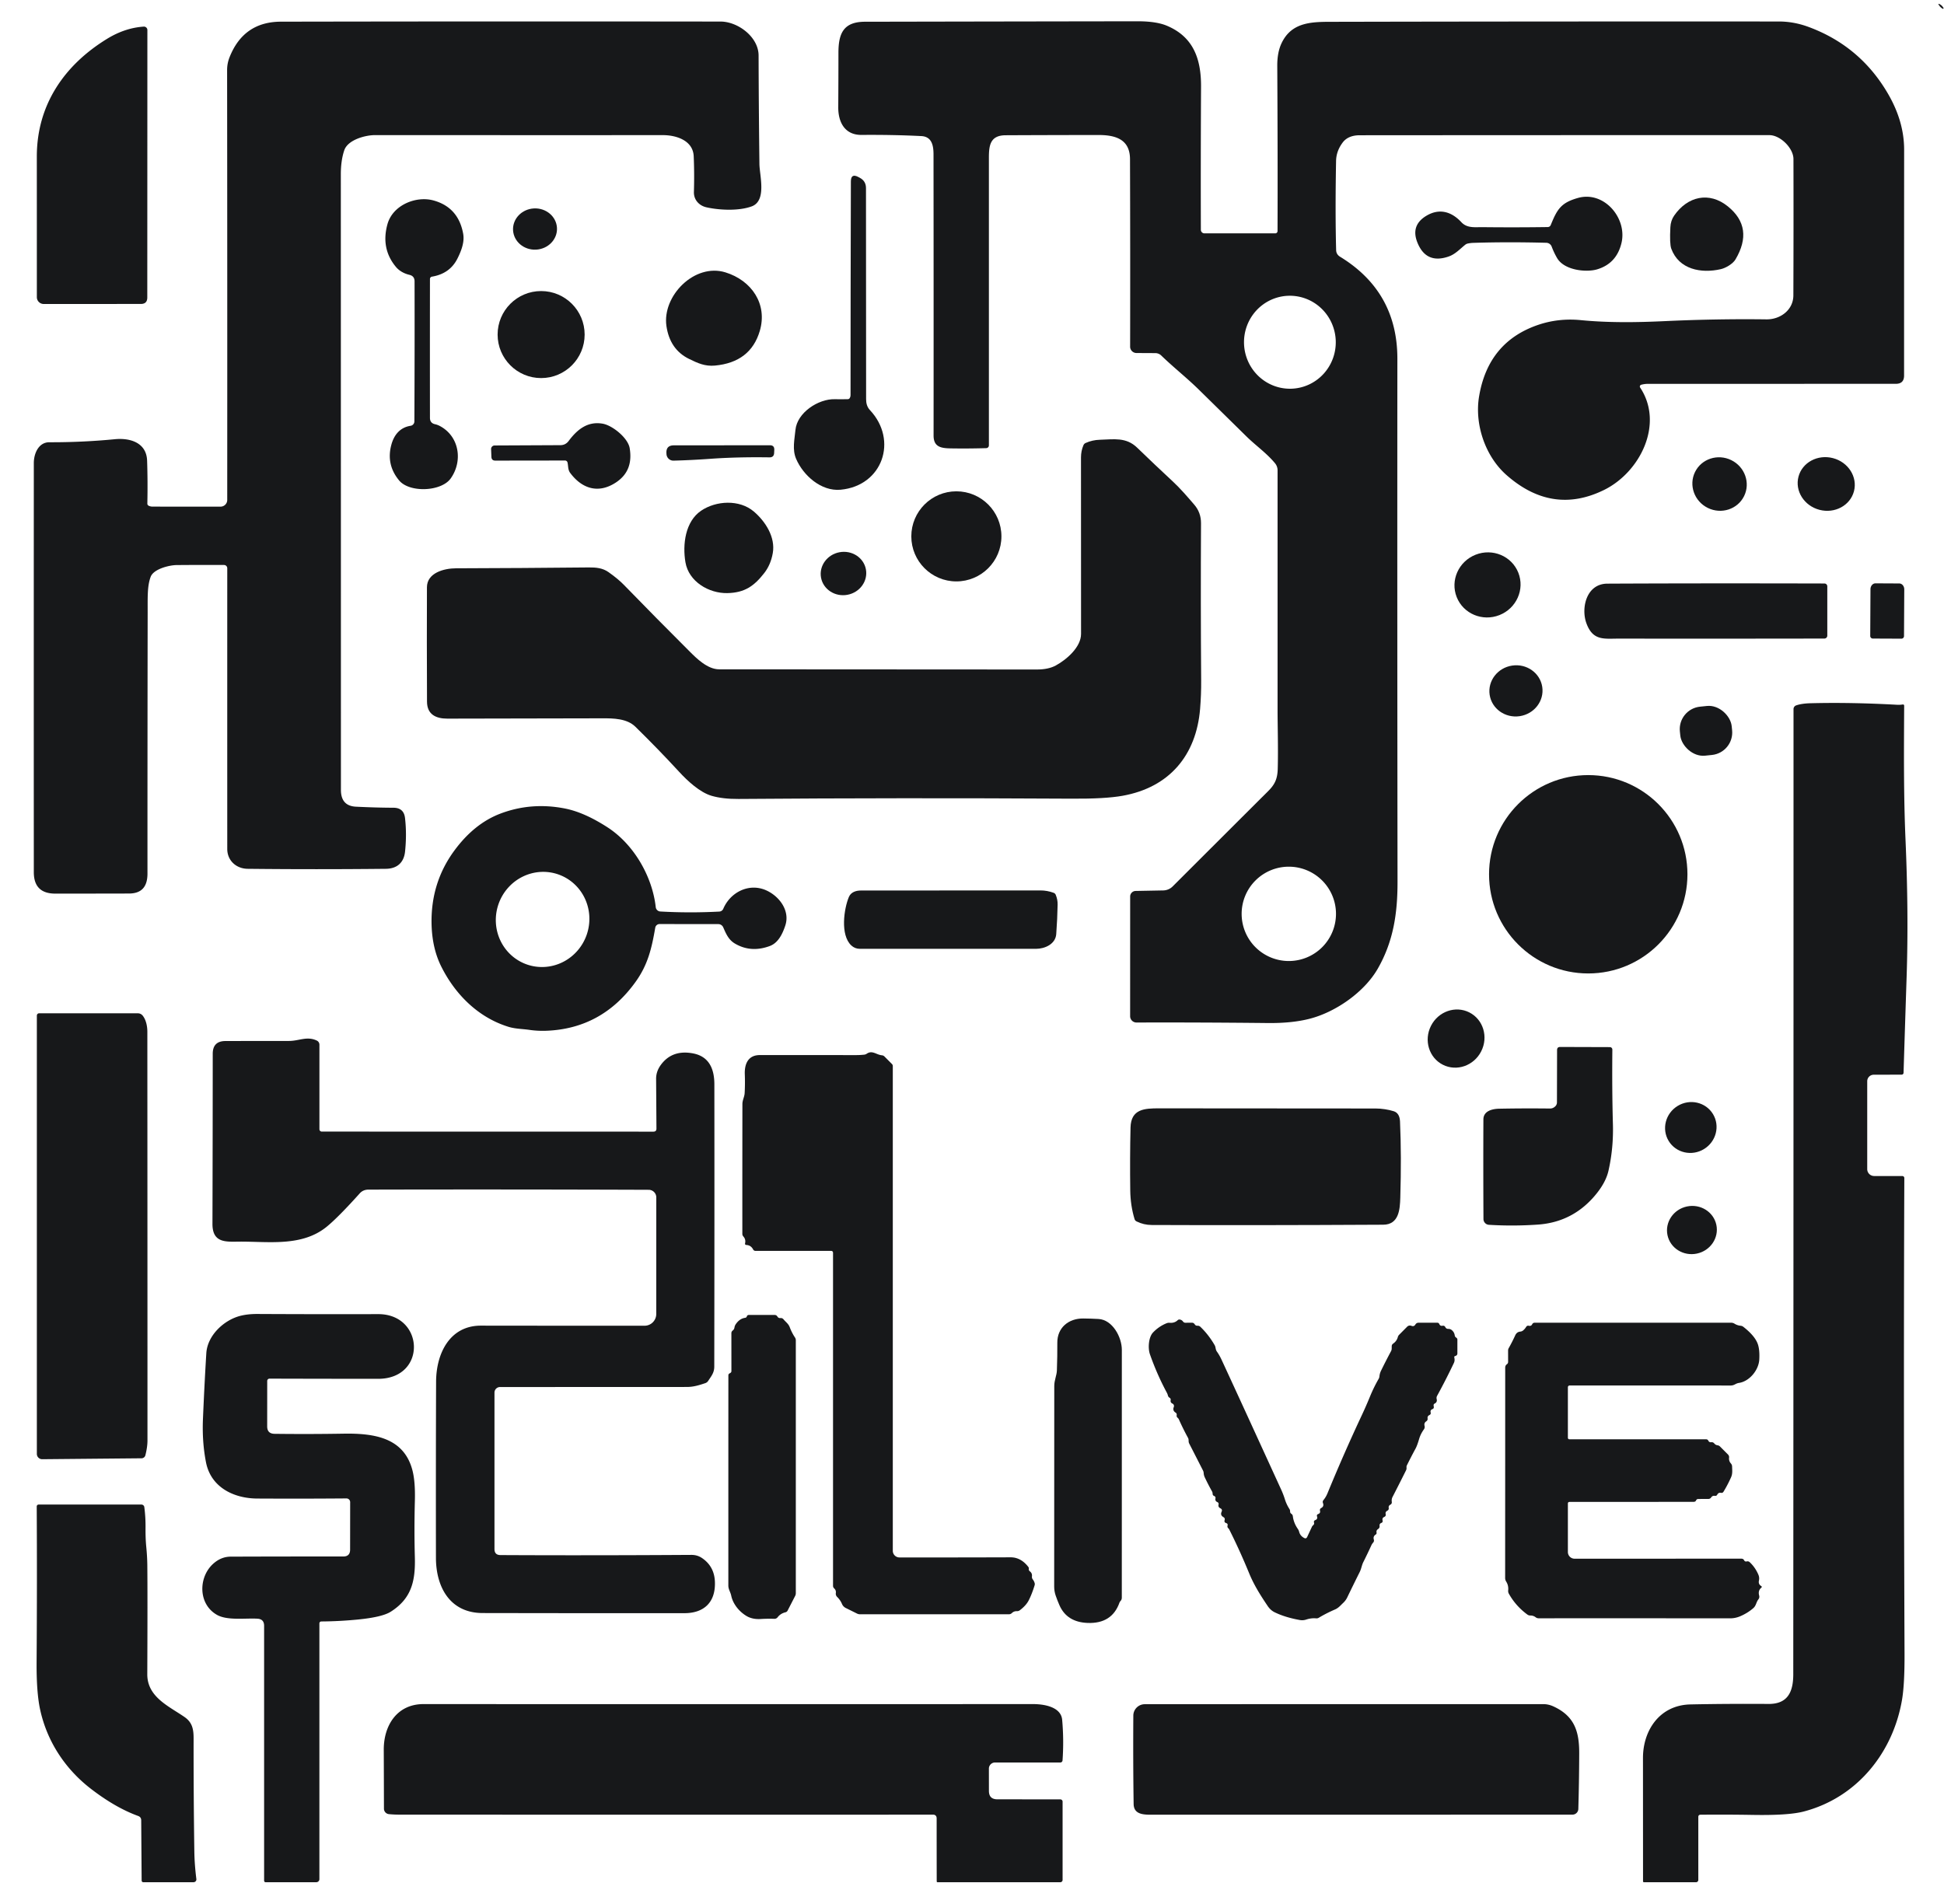 <?xml version="1.0" encoding="UTF-8" standalone="no"?>
<!DOCTYPE svg PUBLIC "-//W3C//DTD SVG 1.1//EN" "http://www.w3.org/Graphics/SVG/1.1/DTD/svg11.dtd">
<svg xmlns="http://www.w3.org/2000/svg" version="1.1" viewBox="0.00 0.00 633.00 620.00">
<path fill="#17181a" d="
  M 632.83 2.58
  A 0.19 0.19 0.0 0 1 632.57 2.84
  Q 631.80 2.40 631.30 1.58
  Q 630.98 1.07 631.52 1.33
  Q 632.31 1.70 632.83 2.58
  Z"
/>
<path fill="#17181a" d="
  M 48.42 164.71
  Q 49.01 164.99 49.65 164.99
  Q 60.78 165.01 71.82 165.00
  A 2.17 2.17 0.0 0 0 73.99 162.83
  Q 74.03 90.40 73.95 22.87
  Q 73.94 20.68 74.74 18.66
  Q 79.31 7.09 91.47 7.06
  Q 160.05 6.93 234.62 7.02
  C 240.24 7.02 246.99 12.01 247.01 18.06
  Q 247.06 35.26 247.28 53.39
  C 247.32 57.15 249.74 65.40 244.75 67.22
  C 240.43 68.79 234.16 68.43 230.05 67.52
  C 227.63 66.98 225.87 65.06 225.95 62.50
  Q 226.13 56.41 225.88 50.85
  C 225.63 45.69 220.12 44.00 215.85 44.01
  Q 169.87 44.03 122.11 44.00
  C 118.97 44.00 113.24 45.51 112.09 48.97
  Q 110.98 52.29 110.98 56.75
  Q 111.00 157.00 111.01 257.25
  Q 111.01 262.48 115.90 262.72
  Q 122.37 263.04 128.10 263.06
  Q 131.49 263.07 131.88 266.40
  Q 132.49 271.69 131.89 277.37
  C 131.49 281.06 129.16 282.91 125.66 282.95
  Q 102.84 283.19 80.64 282.95
  C 76.98 282.91 74.00 280.32 74.00 276.48
  Q 73.99 231.18 74.00 185.06
  A 1.06 1.06 0.0 0 0 72.95 184.00
  Q 65.27 183.96 57.46 184.03
  C 55.23 184.05 50.04 185.25 49.06 187.85
  C 47.93 190.88 48.09 194.51 48.08 199.50
  Q 48.01 243.52 48.02 284.50
  C 48.02 288.79 46.11 290.99 42.00 291.00
  Q 29.80 291.03 17.98 291.03
  Q 11.01 291.02 11.01 284.06
  Q 10.98 225.26 11.01 150.81
  C 11.01 147.80 12.50 144.01 16.10 144.03
  Q 26.73 144.07 37.41 143.04
  C 42.37 142.56 47.70 144.15 47.90 150.02
  Q 48.13 156.58 47.98 163.99
  A 0.76 0.75 -76.7 0 0 48.42 164.71
  Z"
/>
<path fill="#17181a" d="
  M 534.42 125.30
  A 0.61 0.60 -23.8 0 0 534.06 126.22
  C 541.88 138.01 534.12 153.73 522.34 159.55
  Q 505.47 167.87 490.54 154.71
  C 483.51 148.51 480.12 138.06 481.61 129.13
  Q 484.56 111.38 500.80 105.82
  Q 507.43 103.55 514.75 104.26
  C 523.70 105.13 532.86 105.02 542.16 104.58
  Q 558.93 103.80 575.19 104.01
  C 579.69 104.06 583.93 100.97 583.95 96.21
  Q 584.03 74.96 583.98 51.78
  C 583.97 48.25 579.71 44.01 576.14 44.01
  Q 509.29 44.00 442.73 44.05
  C 440.60 44.05 438.52 44.64 437.18 46.44
  Q 435.11 49.22 435.05 52.40
  Q 434.74 68.91 435.07 81.44
  Q 435.10 82.85 436.36 83.62
  Q 455.02 95.02 455.01 116.84
  Q 454.95 199.14 455.06 287.17
  C 455.07 297.34 453.76 306.50 448.64 315.45
  C 444.23 323.16 434.87 329.62 426.46 331.78
  Q 420.71 333.26 412.87 333.18
  Q 389.99 332.94 370.06 333.01
  A 2.07 2.06 0.0 0 1 367.99 330.95
  L 368.00 291.97
  A 1.82 1.81 -0.6 0 1 369.78 290.16
  L 378.79 289.99
  A 4.47 4.45 21.9 0 0 381.83 288.70
  Q 397.85 272.69 412.99 257.59
  C 415.09 255.50 415.95 253.67 416.05 250.49
  C 416.23 244.13 416.00 235.79 416.00 231.51
  Q 416.00 192.36 416.00 153.17
  A 3.64 3.59 25.5 0 0 415.16 150.86
  C 412.40 147.53 408.91 145.13 405.87 142.14
  Q 398.20 134.59 390.43 126.96
  C 386.50 123.09 382.08 119.62 378.13 115.79
  A 2.79 2.78 -22.5 0 0 376.21 115.00
  L 370.06 114.97
  A 2.08 2.07 0.3 0 1 367.99 112.89
  Q 368.05 80.27 367.95 51.83
  C 367.93 45.37 363.26 43.96 357.64 43.97
  Q 342.50 43.98 327.47 44.05
  C 322.42 44.07 322.00 47.33 322.00 51.43
  Q 322.00 99.70 322.00 145.06
  A 0.89 0.89 0.0 0 1 321.14 145.95
  Q 316.15 146.10 311.17 146.05
  C 307.35 146.00 303.99 146.23 303.99 141.85
  Q 304.02 95.89 303.97 50.36
  C 303.97 47.65 303.56 44.50 300.01 44.32
  Q 291.02 43.86 280.54 43.94
  C 275.10 43.99 272.92 39.83 272.95 34.91
  Q 273.01 25.66 273.01 17.16
  C 273.02 10.86 274.66 7.09 281.67 7.08
  Q 321.92 7.00 370.35 6.93
  Q 376.46 6.92 379.93 8.37
  C 388.57 11.99 391.13 19.16 391.08 28.24
  Q 390.95 52.19 391.02 74.83
  A 1.17 1.17 0.0 0 0 392.19 76.00
  L 415.25 76.00
  A 0.74 0.74 0.0 0 0 415.99 75.26
  Q 416.07 51.13 415.90 21.45
  Q 415.88 17.08 417.28 14.11
  C 420.71 6.80 427.80 7.12 434.75 7.10
  Q 499.60 6.96 579.25 7.00
  Q 584.10 7.01 588.79 8.73
  Q 605.95 15.04 615.01 30.96
  Q 620.02 39.77 620.02 48.76
  Q 620.00 85.16 620.00 122.32
  Q 620.00 125.00 617.32 125.00
  Q 577.42 125.01 536.60 125.01
  Q 535.53 125.01 534.42 125.30
  Z
  M 420.565 126.59
  A 15.14 14.94 87.9 0 0 434.94 110.912
  A 15.14 14.94 87.9 0 0 419.455 96.33
  A 15.14 14.94 87.9 0 0 405.08 112.007
  A 15.14 14.94 87.9 0 0 420.565 126.59
  Z
  M 435.02 297.62
  A 15.36 15.36 0.0 0 0 419.66 282.26
  A 15.36 15.36 0.0 0 0 404.30 297.62
  A 15.36 15.36 0.0 0 0 419.66 312.98
  A 15.36 15.36 0.0 0 0 435.02 297.62
  Z"
/>
<path fill="#17181a" d="
  M 47.99 9.78
  L 47.96 96.89
  Q 47.96 98.99 45.86 98.99
  L 14.23 99.00
  A 2.23 2.22 0.0 0 1 12.00 96.78
  Q 12.00 71.73 11.99 50.96
  C 11.99 34.22 20.87 21.24 34.84 12.66
  Q 40.66 9.08 46.79 8.67
  A 1.12 1.11 -2.2 0 1 47.99 9.78
  Z"
/>
<path fill="#17181a" d="
  M 276.67 129.67
  Q 276.95 129.25 276.95 128.75
  Q 276.96 93.98 277.06 59.09
  Q 277.07 56.36 279.48 57.64
  L 279.97 57.90
  Q 281.98 58.97 281.98 61.25
  Q 281.99 95.61 282.02 130.00
  C 282.02 131.24 282.29 132.52 283.26 133.55
  C 292.48 143.36 287.42 158.21 273.72 159.49
  C 267.40 160.08 261.55 154.85 259.23 149.44
  C 257.92 146.38 258.72 143.15 259.01 140.03
  C 259.55 134.37 266.47 129.88 271.79 130.01
  Q 274.00 130.06 276.09 130.00
  Q 276.46 129.99 276.67 129.67
  Z"
/>
<path fill="#17181a" d="
  M 504.97 73.24
  C 507.03 68.18 508.26 66.03 513.80 64.47
  C 522.32 62.06 529.94 71.08 527.97 79.19
  Q 526.36 85.84 520.05 87.72
  C 516.52 88.78 509.35 88.05 507.02 84.05
  Q 505.98 82.26 505.26 80.33
  A 1.92 1.91 80.5 0 0 503.51 79.07
  Q 491.03 78.74 479.82 79.09
  Q 478.93 79.11 477.95 79.31
  Q 477.47 79.41 477.09 79.72
  C 475.38 81.10 473.85 82.80 471.70 83.54
  Q 464.38 86.08 461.53 78.99
  Q 459.30 73.44 464.34 70.34
  C 468.68 67.68 472.67 68.94 475.85 72.37
  C 477.74 74.40 480.36 73.95 482.75 73.98
  Q 493.20 74.10 503.92 73.95
  Q 504.68 73.94 504.97 73.24
  Z"
/>
<path fill="#17181a" d="
  M 560.32 87.66
  C 553.94 89.13 546.69 87.77 544.20 81.00
  Q 543.62 79.43 543.90 74.01
  Q 544.01 71.85 545.12 70.24
  C 549.46 63.95 556.52 62.26 562.65 67.24
  Q 571.21 74.19 565.09 84.51
  C 564.26 85.90 561.98 87.28 560.32 87.66
  Z"
/>
<path fill="#17181a" d="
  M 133.70 138.67
  A 1.46 1.45 85.8 0 0 134.93 137.24
  Q 135.04 114.55 134.99 91.62
  Q 134.99 89.91 133.32 89.51
  C 131.66 89.12 130.04 88.27 128.93 86.94
  Q 123.96 80.98 126.16 73.02
  C 127.89 66.77 135.47 63.72 141.14 65.28
  Q 149.26 67.51 150.82 76.14
  C 151.31 78.85 150.19 81.73 148.97 84.17
  Q 146.51 89.13 140.65 90.10
  A 0.78 0.77 85.7 0 0 140.00 90.87
  Q 139.97 114.04 140.00 136.09
  Q 140.00 137.80 141.67 138.16
  Q 142.40 138.32 143.07 138.66
  C 149.58 141.99 150.79 150.13 146.77 155.80
  C 143.69 160.15 133.34 160.53 129.97 156.48
  Q 125.71 151.34 127.41 144.93
  C 128.27 141.66 130.25 139.20 133.70 138.67
  Z"
/>
<ellipse fill="#17181a" cx="0.00" cy="0.00" transform="translate(174.21,74.59) rotate(-3.0)" rx="7.16" ry="6.72"/>
<path fill="#17181a" d="
  M 224.39 116.90
  Q 218.12 113.84 217.00 106.18
  C 215.58 96.39 226.13 85.60 236.21 88.70
  C 244.71 91.32 250.01 99.00 247.39 107.81
  Q 244.38 117.98 232.80 119.06
  C 229.54 119.36 227.22 118.28 224.39 116.90
  Z"
/>
<circle fill="#17181a" cx="176.20" cy="108.96" r="14.17"/>
<path fill="#17181a" d="
  M 184.79 150.61
  A 0.82 0.82 0.0 0 0 183.99 149.98
  L 161.29 150.01
  Q 160.06 150.01 160.01 148.79
  L 159.91 146.28
  A 1.15 1.15 0.0 0 1 161.06 145.08
  L 182.45 144.98
  Q 184.14 144.98 185.16 143.62
  C 187.96 139.86 191.36 137.11 196.28 137.99
  C 199.47 138.57 204.50 142.64 205.04 145.98
  C 205.79 150.60 204.66 154.44 200.51 157.16
  C 194.87 160.85 189.55 159.21 185.68 154.04
  C 184.88 152.97 185.07 151.83 184.79 150.61
  Z"
/>
<path fill="#17181a" d="
  M 206.88 236.67
  C 204.15 233.99 199.70 233.92 196.14 233.94
  Q 172.55 234.02 145.65 234.04
  C 141.94 234.04 139.06 232.69 139.04 228.51
  Q 138.95 208.18 139.02 191.26
  C 139.03 186.59 144.51 185.09 148.50 185.08
  Q 169.91 185.02 191.75 184.80
  C 194.02 184.78 196.23 184.96 198.16 186.34
  Q 201.25 188.52 203.19 190.52
  Q 213.81 201.45 224.59 212.20
  C 226.76 214.37 230.36 217.98 234.16 217.98
  Q 284.81 217.98 337.65 218.04
  Q 341.38 218.04 343.79 216.73
  C 347.28 214.83 352.02 210.76 352.01 206.44
  Q 352.00 179.83 351.99 148.98
  Q 351.99 146.84 352.80 144.97
  Q 353.02 144.48 353.50 144.27
  Q 355.66 143.29 358.13 143.22
  C 362.72 143.09 366.68 142.31 370.28 145.80
  Q 376.05 151.39 381.80 156.72
  C 384.36 159.09 386.57 161.70 388.83 164.31
  C 390.35 166.06 391.08 168.10 391.07 170.41
  Q 390.93 196.39 391.12 221.62
  Q 391.16 226.16 390.77 230.89
  C 389.52 245.95 380.81 256.44 365.51 259.17
  Q 359.87 260.18 349.06 260.11
  Q 293.23 259.79 240.49 260.20
  Q 235.38 260.24 231.72 259.18
  C 227.90 258.07 223.86 254.33 221.09 251.31
  Q 214.33 243.96 206.88 236.67
  Z"
/>
<path fill="#17181a" d="
  M 231.48 149.41
  Q 225.15 149.87 219.31 150.02
  A 2.25 2.24 87.6 0 1 217.02 147.91
  L 217.00 147.59
  Q 216.86 145.04 219.41 145.04
  L 250.69 145.01
  Q 252.18 145.01 252.12 146.50
  L 252.07 147.53
  Q 252.00 148.97 250.56 148.95
  Q 240.07 148.80 231.48 149.41
  Z"
/>
<ellipse fill="#17181a" cx="0.00" cy="0.00" transform="translate(559.92,157.64) rotate(26.2)" rx="8.90" ry="8.67"/>
<ellipse fill="#17181a" cx="0.00" cy="0.00" transform="translate(594.65,157.62) rotate(14.7)" rx="9.34" ry="8.70"/>
<circle fill="#17181a" cx="311.41" cy="174.68" r="14.67"/>
<path fill="#17181a" d="
  M 236.85 193.16
  C 230.85 193.29 224.26 189.44 223.19 183.11
  C 222.21 177.33 223.12 169.84 228.29 166.33
  C 233.14 163.04 240.77 162.58 245.48 166.61
  C 249.23 169.80 252.55 174.96 251.63 180.14
  Q 250.96 183.93 248.86 186.62
  C 245.59 190.81 242.54 193.04 236.85 193.16
  Z"
/>
<ellipse fill="#17181a" cx="0.00" cy="0.00" transform="translate(274.65,186.78) rotate(-10.4)" rx="7.43" ry="7.05"/>
<ellipse fill="#17181a" cx="0.00" cy="0.00" transform="translate(484.36,190.49) rotate(-21.6)" rx="10.79" ry="10.57"/>
<path fill="#17181a" d="
  M 516.53 202.89
  C 514.79 198.03 516.52 190.12 523.37 190.08
  Q 554.35 189.93 594.07 190.03
  A 0.93 0.93 0.0 0 1 595.00 190.96
  L 595.00 207.01
  A 0.95 0.95 0.0 0 1 594.05 207.96
  Q 561.14 208.02 527.04 207.98
  C 522.27 207.98 518.63 208.76 516.53 202.89
  Z"
/>
<path fill="#17181a" d="
  M 609.81 207.96
  A 0.84 0.84 0.0 0 1 608.98 207.11
  L 609.06 191.89
  A 1.92 1.63 -89.7 0 1 610.70 189.98
  L 618.44 190.02
  A 1.92 1.63 -89.7 0 1 620.06 191.95
  L 619.98 207.17
  A 0.84 0.84 0.0 0 1 619.13 208.00
  L 609.81 207.96
  Z"
/>
<ellipse fill="#17181a" cx="0.00" cy="0.00" transform="translate(493.62,225.00) rotate(-8.5)" rx="8.66" ry="8.33"/>
<path fill="#17181a" d="
  M 553.00 591.75
  L 553.00 612.25
  A 0.75 0.75 0.0 0 1 552.25 613.00
  L 535.29 613.00
  A 0.30 0.29 1.0 0 1 535.00 612.71
  Q 534.99 592.38 534.98 572.51
  C 534.98 563.55 540.40 555.30 550.44 555.09
  Q 562.40 554.84 575.87 554.93
  C 582.27 554.98 583.92 550.79 583.92 545.25
  Q 584.01 390.13 584.00 230.94
  A 1.28 1.28 0.0 0 1 584.86 229.73
  Q 586.67 229.10 589.53 229.03
  Q 602.66 228.69 617.75 229.53
  Q 618.65 229.58 619.51 229.44
  Q 620.03 229.36 620.03 229.89
  C 619.95 244.51 619.84 258.92 620.47 273.49
  Q 621.51 297.42 620.83 318.13
  Q 620.31 333.87 619.83 349.39
  A 0.62 0.61 0.5 0 1 619.21 349.99
  L 610.12 350.01
  A 2.12 2.12 0.0 0 0 608.00 352.13
  L 608.00 380.75
  A 2.26 2.25 0.1 0 0 610.25 383.00
  L 619.44 383.01
  A 0.64 0.64 0.0 0 1 620.08 383.66
  Q 619.80 455.69 620.15 538.52
  Q 620.19 548.50 619.34 553.53
  C 616.40 570.86 604.62 585.47 587.28 589.98
  Q 582.26 591.28 570.56 591.07
  Q 562.23 590.93 553.73 591.01
  Q 553.00 591.02 553.00 591.75
  Z"
/>
<rect fill="#17181a" x="-8.48" y="-8.02" transform="translate(555.50,238.01) rotate(-5.9)" width="16.96" height="16.04" rx="7.35"/>
<circle fill="#17181a" cx="517.16" cy="284.73" r="32.30"/>
<path fill="#17181a" d="
  M 213.36 302.13
  C 212.19 308.92 210.96 314.21 206.92 319.82
  Q 195.96 335.05 177.78 335.70
  Q 175.03 335.79 172.41 335.41
  C 170.09 335.07 167.79 335.10 165.51 334.39
  C 155.73 331.35 148.26 323.92 143.70 314.81
  Q 140.74 308.91 140.53 301.14
  Q 140.18 287.60 147.91 277.06
  Q 154.37 268.26 162.84 265.01
  Q 172.94 261.15 183.95 263.31
  Q 190.27 264.55 197.85 269.46
  C 206.53 275.09 212.44 285.62 213.52 295.43
  A 1.60 1.59 88.5 0 0 215.01 296.85
  Q 224.43 297.39 234.21 296.88
  A 1.50 1.48 9.7 0 0 235.51 295.97
  C 237.80 290.58 243.83 287.52 249.35 289.90
  C 253.66 291.76 257.34 296.52 255.70 301.44
  C 254.83 304.05 253.46 307.05 250.67 308.09
  Q 244.51 310.38 239.28 307.28
  C 237.21 306.05 236.40 304.08 235.49 302.00
  A 1.75 1.75 0.0 0 0 233.89 300.96
  L 214.77 300.94
  A 1.44 1.43 -85.0 0 0 213.36 302.13
  Z
  M 171.65 314.133
  A 15.53 15.20 108.9 0 0 191.06 304.363
  A 15.53 15.20 108.9 0 0 181.71 284.747
  A 15.53 15.20 108.9 0 0 162.299 294.517
  A 15.53 15.20 108.9 0 0 171.65 314.133
  Z"
/>
<path fill="#17181a" d="
  M 343.93 304.22
  C 343.69 307.48 340.21 309.01 337.34 309.01
  Q 310.41 308.99 280.02 309.01
  Q 278.37 309.01 277.19 307.90
  C 273.53 304.48 274.82 295.89 276.41 292.12
  C 277.08 290.55 278.71 290.02 280.28 290.02
  Q 309.48 289.99 338.76 289.99
  Q 341.00 289.99 343.09 290.77
  Q 343.57 290.95 343.77 291.43
  Q 344.41 292.98 344.38 294.62
  Q 344.30 299.17 343.93 304.22
  Z"
/>
<ellipse fill="#17181a" cx="0.00" cy="0.00" transform="translate(474.13,338.24) rotate(116.9)" rx="9.55" ry="9.17"/>
<path fill="#17181a" d="
  M 13.75 475.23
  A 1.73 1.73 0.0 0 1 12.00 473.50
  L 12.00 330.75
  A 0.75 0.75 0.0 0 1 12.75 330.00
  L 44.81 330.00
  Q 45.92 330.00 46.57 330.90
  C 47.60 332.30 47.98 334.29 47.98 336.01
  Q 48.02 409.07 48.02 469.16
  Q 48.02 471.22 47.34 473.95
  A 1.31 1.30 -83.0 0 1 46.09 474.93
  L 13.75 475.23
  Z"
/>
<path fill="#17181a" d="
  M 104.01 367.77
  A 0.76 0.76 0.0 0 0 104.77 368.53
  L 212.76 368.55
  Q 213.75 368.55 213.75 367.56
  Q 213.70 359.47 213.64 351.34
  Q 213.63 348.91 215.21 346.77
  Q 218.90 341.77 225.69 343.07
  Q 232.60 344.40 232.61 353.12
  Q 232.66 397.66 232.58 445.11
  C 232.57 447.10 231.59 448.20 230.60 449.72
  A 1.82 1.82 0.0 0 1 229.64 450.46
  C 227.68 451.12 225.81 451.70 223.69 451.70
  Q 194.18 451.72 162.83 451.72
  A 1.82 1.82 0.0 0 0 161.01 453.54
  L 161.01 504.49
  Q 161.01 506.44 162.96 506.45
  Q 191.58 506.60 225.12 506.39
  Q 227.06 506.38 228.59 507.42
  Q 232.62 510.15 232.79 515.20
  C 233.02 521.87 229.19 525.37 222.86 525.37
  Q 194.95 525.40 157.16 525.33
  C 146.49 525.31 141.97 516.84 141.95 507.37
  Q 141.90 476.10 142.00 449.99
  C 142.03 440.77 146.45 431.72 156.58 431.73
  Q 185.56 431.77 209.87 431.76
  A 3.83 3.82 -90.0 0 0 213.69 427.93
  L 213.70 389.97
  A 2.48 2.48 0.0 0 0 211.23 387.49
  Q 165.06 387.32 120.00 387.43
  Q 118.24 387.43 117.15 388.64
  Q 110.09 396.50 106.34 399.55
  C 98.34 406.04 87.58 404.33 78.14 404.37
  C 73.69 404.40 69.16 404.96 69.18 398.57
  Q 69.26 370.10 69.27 343.17
  Q 69.28 339.05 73.40 339.04
  Q 83.77 339.01 94.12 339.01
  C 97.40 339.01 99.95 337.37 103.16 338.89
  A 1.50 1.48 -77.6 0 1 104.01 340.24
  L 104.01 367.77
  Z"
/>
<path fill="#17181a" d="
  M 506.43 360.30
  A 1.79 1.76 68.4 0 0 506.97 359.02
  L 507.01 341.97
  Q 507.01 340.96 508.03 340.97
  L 524.21 341.02
  A 0.80 0.80 0.0 0 1 525.01 341.83
  Q 524.88 354.97 525.19 366.01
  Q 525.42 373.94 523.74 381.31
  Q 522.94 384.81 520.06 388.48
  Q 512.57 398.00 500.75 398.82
  Q 492.74 399.38 484.82 398.89
  A 1.89 1.89 0.0 0 1 483.04 397.01
  Q 482.95 380.72 483.02 364.58
  C 483.03 361.76 485.99 361.13 488.14 361.08
  Q 496.16 360.92 504.67 361.02
  Q 505.69 361.03 506.43 360.30
  Z"
/>
<path fill="#17181a" d="
  M 270.56 407.38
  L 246.01 407.38
  Q 245.48 407.38 245.23 406.91
  Q 244.50 405.54 243.04 405.46
  Q 242.50 405.42 242.62 404.89
  Q 242.89 403.63 242.05 402.69
  Q 241.72 402.32 241.72 401.83
  Q 241.71 380.37 241.74 359.55
  C 241.75 358.25 242.40 357.23 242.47 356.03
  Q 242.64 353.00 242.52 349.86
  C 242.40 346.48 243.60 343.62 247.41 343.61
  Q 262.84 343.61 278.74 343.62
  Q 280.05 343.62 281.39 343.48
  Q 281.85 343.43 282.23 343.17
  C 284.02 341.94 285.34 343.50 287.14 343.68
  Q 287.64 343.72 287.99 344.07
  L 290.42 346.51
  Q 290.71 346.79 290.71 347.20
  L 290.71 505.06
  A 2.17 2.16 0.0 0 0 292.88 507.22
  Q 311.52 507.24 329.06 507.18
  Q 332.42 507.17 334.85 510.32
  Q 335.05 510.58 335.00 510.93
  Q 334.92 511.42 335.32 511.73
  Q 336.15 512.35 336.02 513.38
  Q 335.95 513.95 336.31 514.40
  Q 336.70 514.90 336.89 515.54
  Q 337.01 515.91 336.89 516.29
  Q 336.01 519.17 334.95 521.23
  Q 334.11 522.87 332.10 524.40
  Q 331.65 524.74 331.09 524.72
  Q 330.15 524.69 329.48 525.34
  Q 329.07 525.73 328.50 525.73
  L 280.03 525.73
  Q 279.53 525.73 279.08 525.51
  L 275.39 523.68
  A 2.61 2.58 2.2 0 1 274.17 522.38
  Q 273.62 521.08 272.57 520.06
  A 1.45 1.44 27.0 0 1 272.16 518.82
  Q 272.30 517.91 271.61 517.29
  A 1.11 1.11 0.0 0 1 271.25 516.47
  L 271.25 408.06
  Q 271.25 407.38 270.56 407.38
  Z"
/>
<ellipse fill="#17181a" cx="0.00" cy="0.00" transform="translate(550.56,367.20) rotate(-31.4)" rx="8.44" ry="8.23"/>
<path fill="#17181a" d="
  M 455.96 390.03
  C 455.85 393.92 455.51 398.83 450.40 398.86
  Q 407.40 399.09 375.00 398.95
  Q 372.41 398.94 370.09 397.79
  Q 369.59 397.55 369.43 397.02
  Q 368.10 392.64 368.03 387.74
  Q 367.89 377.07 368.12 367.23
  C 368.26 361.13 372.71 360.95 377.45 360.96
  Q 414.25 360.99 447.96 361.01
  C 449.80 361.01 452.07 361.34 453.82 361.90
  Q 455.75 362.51 455.87 365.24
  Q 456.37 376.51 455.96 390.03
  Z"
/>
<ellipse fill="#17181a" cx="0.00" cy="0.00" transform="translate(550.92,400.59) rotate(-11.9)" rx="8.13" ry="7.84"/>
<path fill="#17181a" d="
  M 87.76 448.99
  A 0.75 0.75 0.0 0 0 87.01 449.74
  L 87.00 464.52
  Q 86.99 466.92 89.40 466.96
  Q 100.41 467.10 111.86 466.91
  C 122.09 466.74 131.68 468.29 134.35 479.06
  Q 135.25 482.68 135.09 488.76
  Q 134.84 498.31 135.08 506.98
  C 135.30 514.63 134.15 520.53 127.21 524.91
  Q 124.44 526.66 116.54 527.44
  Q 110.55 528.03 104.62 528.07
  A 0.62 0.62 0.0 0 0 104.00 528.69
  L 104.00 611.99
  A 1.00 1.00 0.0 0 1 103.00 612.99
  L 86.50 613.00
  A 0.50 0.50 0.0 0 1 86.00 612.50
  L 86.00 529.48
  Q 86.00 527.30 83.83 527.17
  C 79.92 526.94 74.08 527.83 70.70 525.95
  C 64.55 522.52 64.53 513.86 69.28 509.41
  C 70.94 507.87 72.86 506.96 75.18 506.96
  Q 93.49 506.90 111.78 506.91
  Q 113.99 506.91 114.00 504.70
  L 114.02 489.21
  A 1.21 1.21 0.0 0 0 112.80 488.00
  Q 98.53 488.12 83.78 488.04
  C 76.04 488.00 68.65 484.34 67.07 476.22
  Q 65.78 469.58 66.08 462.25
  Q 66.55 451.04 67.18 440.71
  C 67.53 434.91 72.95 429.84 78.36 428.51
  Q 80.78 427.92 83.78 427.93
  Q 103.57 428.03 123.14 427.98
  C 138.23 427.94 139.10 449.06 123.09 449.05
  Q 104.71 449.04 87.76 448.99
  Z"
/>
<path fill="#17181a" d="
  M 243.21 428.64
  Q 243.27 428.41 243.56 428.30
  Q 243.68 428.25 243.81 428.25
  L 252.24 428.25
  Q 252.83 428.25 253.14 428.77
  Q 253.47 429.32 254.09 429.26
  Q 254.74 429.19 255.15 429.70
  C 255.93 430.64 256.73 431.10 257.18 432.31
  Q 257.85 434.08 258.85 435.57
  Q 259.13 435.99 259.13 436.50
  L 259.13 518.88
  Q 259.13 519.33 258.93 519.73
  L 256.46 524.53
  Q 256.24 524.96 255.77 525.08
  Q 254.17 525.46 253.21 526.70
  A 1.30 1.28 19.2 0 1 252.14 527.21
  Q 249.98 527.13 247.72 527.27
  Q 245.02 527.44 243.09 526.30
  C 240.74 524.90 238.67 522.43 238.10 519.68
  C 237.85 518.46 237.16 517.64 237.16 516.36
  Q 237.16 481.39 237.17 447.92
  Q 237.17 447.52 237.51 447.31
  L 237.81 447.14
  Q 238.16 446.93 238.16 446.51
  L 238.15 434.20
  Q 238.15 433.65 238.59 433.31
  Q 239.06 432.95 239.15 432.35
  Q 239.23 431.79 239.55 431.30
  Q 240.81 429.43 242.63 429.18
  Q 243.10 429.11 243.21 428.64
  Z"
/>
<path fill="#17181a" d="
  M 364.52 521.94
  Q 362.07 528.86 354.12 528.55
  Q 347.40 528.28 344.98 522.80
  Q 344.31 521.27 343.74 519.62
  Q 343.26 518.22 343.26 516.69
  Q 343.30 484.34 343.29 451.38
  C 343.29 449.47 344.08 447.97 344.14 446.35
  Q 344.31 441.69 344.28 437.30
  C 344.24 432.38 347.97 429.35 352.74 429.40
  Q 355.28 429.42 357.70 429.56
  C 362.25 429.82 365.29 435.46 365.29 439.61
  Q 365.27 480.30 365.28 520.38
  Q 365.28 520.78 365.08 521.12
  Q 365.00 521.26 364.88 521.38
  Q 364.64 521.61 364.52 521.94
  Z"
/>
<path fill="#17181a" d="
  M 473.54 442.06
  C 473.68 442.73 473.70 443.27 473.40 443.91
  Q 470.84 449.30 467.94 454.60
  Q 467.67 455.10 467.81 455.66
  Q 468.05 456.65 467.16 457.10
  Q 466.75 457.31 466.81 457.77
  L 466.87 458.18
  Q 466.94 458.73 466.42 458.92
  Q 465.65 459.22 465.84 459.99
  Q 466.00 460.60 465.43 460.86
  Q 464.74 461.19 464.85 461.95
  Q 464.93 462.55 464.42 462.89
  Q 463.62 463.41 463.86 464.36
  Q 464.02 464.99 463.64 465.52
  Q 462.58 466.99 462.10 468.61
  Q 461.45 470.82 460.93 471.77
  Q 459.48 474.44 458.08 477.28
  Q 457.95 477.55 457.99 478.01
  A 1.61 1.55 -34.9 0 1 457.82 478.87
  Q 455.68 483.16 453.45 487.50
  Q 453.06 488.24 453.19 489.12
  Q 453.27 489.75 452.71 490.05
  Q 452.07 490.38 452.19 491.08
  Q 452.29 491.72 451.71 492.02
  Q 451.03 492.37 451.20 493.12
  Q 451.34 493.75 450.75 494.02
  Q 449.98 494.36 450.19 495.16
  Q 450.35 495.79 449.74 496.00
  Q 449.58 496.06 449.46 496.17
  A 0.81 0.81 0.0 0 0 449.21 496.88
  Q 449.31 497.60 448.71 497.99
  Q 448.08 498.39 448.23 499.12
  Q 448.31 499.54 447.95 499.77
  Q 447.04 500.35 447.34 501.39
  Q 447.50 501.96 447.12 502.39
  Q 446.75 502.80 446.53 503.29
  Q 445.30 505.98 443.94 508.70
  C 443.40 509.76 443.30 510.86 442.74 511.98
  Q 440.73 516.00 438.70 520.21
  Q 438.22 521.22 437.38 522.01
  C 436.47 522.86 435.85 523.68 434.65 524.19
  Q 431.89 525.38 429.42 526.86
  A 1.40 1.38 31.4 0 1 428.57 527.06
  Q 426.95 526.91 425.30 527.46
  Q 424.29 527.79 423.23 527.60
  Q 418.44 526.74 415.03 525.07
  Q 413.70 524.42 412.76 523.01
  C 410.50 519.66 408.36 516.29 406.81 512.53
  Q 403.65 504.84 400.28 498.15
  Q 400.16 497.90 399.95 497.71
  Q 399.57 497.36 399.71 496.85
  Q 399.88 496.22 399.26 496.03
  Q 398.53 495.79 398.76 495.06
  Q 398.95 494.42 398.37 494.09
  Q 397.26 493.47 397.78 492.33
  Q 398.12 491.57 397.37 491.21
  Q 396.59 490.83 396.78 490.00
  Q 396.91 489.43 396.37 489.19
  Q 395.59 488.84 395.78 487.98
  A 0.67 0.66 17.2 0 0 395.37 487.21
  Q 394.85 487.02 394.85 486.46
  Q 394.84 486.04 394.64 485.68
  Q 393.38 483.45 392.28 481.10
  Q 391.99 480.48 391.94 479.76
  Q 391.92 479.30 391.71 478.90
  Q 389.46 474.48 387.23 470.13
  C 386.87 469.43 387.19 468.93 386.85 468.30
  Q 385.25 465.37 383.87 462.28
  Q 383.73 461.96 383.46 461.74
  Q 383.05 461.40 383.15 460.90
  Q 383.25 460.34 382.77 460.04
  Q 381.74 459.38 382.21 458.22
  A 0.87 0.87 0.0 0 0 381.76 457.11
  Q 381.03 456.77 381.19 455.97
  A 0.71 0.69 21.7 0 0 380.86 455.23
  Q 380.41 454.97 380.29 454.47
  Q 380.18 454.01 379.95 453.58
  Q 376.73 447.60 374.43 441.03
  C 373.75 439.09 373.98 435.53 375.42 433.99
  Q 377.30 432.00 379.83 430.96
  Q 380.31 430.76 380.83 430.80
  Q 382.43 430.95 383.48 429.95
  A 0.80 0.78 27.1 0 1 384.15 429.74
  Q 384.81 429.84 385.21 430.39
  Q 385.51 430.79 386.01 430.79
  L 388.07 430.77
  Q 388.70 430.77 389.03 431.31
  Q 389.32 431.78 389.91 431.76
  Q 390.46 431.73 390.86 432.11
  Q 393.51 434.64 395.49 438.05
  C 395.94 438.81 395.71 439.43 396.27 440.22
  Q 397.09 441.36 397.82 442.95
  Q 403.53 455.31 409.56 468.50
  Q 413.57 477.25 417.15 485.08
  Q 417.87 486.65 418.35 488.18
  Q 418.89 489.93 419.84 491.41
  Q 420.09 491.78 420.08 492.23
  Q 420.07 492.73 420.48 493.00
  Q 420.91 493.28 420.97 493.80
  Q 421.24 495.98 422.60 497.94
  Q 422.89 498.36 423.02 498.85
  Q 423.35 500.18 424.64 500.87
  Q 425.33 501.24 425.65 500.53
  L 427.16 497.29
  Q 427.31 496.95 427.60 496.72
  Q 428.02 496.36 427.86 495.84
  A 0.62 0.61 -18.7 0 1 428.25 495.07
  Q 429.13 494.75 428.85 493.87
  Q 428.67 493.29 429.24 493.08
  Q 430.02 492.79 429.81 491.98
  A 0.73 0.72 68.6 0 1 430.17 491.15
  Q 431.20 490.61 430.78 489.51
  Q 430.58 488.98 430.94 488.54
  Q 431.75 487.56 432.27 486.29
  Q 437.56 473.42 443.46 460.83
  Q 444.77 458.04 446.05 454.92
  Q 447.30 451.86 448.91 449.06
  Q 449.13 448.67 449.17 448.22
  Q 449.27 447.26 449.70 446.38
  Q 451.39 442.94 452.93 440.07
  Q 453.15 439.67 453.16 439.21
  Q 453.17 438.81 453.17 438.43
  A 1.01 1.00 -17.2 0 1 453.61 437.60
  Q 454.80 436.78 455.16 435.44
  A 1.68 1.62 -16.3 0 1 455.57 434.72
  L 458.21 432.06
  A 1.27 1.25 33.5 0 1 459.58 431.79
  Q 460.40 432.12 460.85 431.40
  Q 461.22 430.77 461.95 430.78
  L 468.00 430.78
  Q 468.48 430.78 468.67 431.23
  Q 468.96 431.91 469.71 431.77
  Q 470.33 431.65 470.62 432.21
  Q 470.93 432.81 471.62 432.79
  Q 472.23 432.78 472.71 433.17
  Q 473.56 433.87 473.70 434.96
  A 0.82 0.82 0.0 0 0 474.01 435.51
  L 474.27 435.71
  Q 474.55 435.93 474.55 436.28
  L 474.55 440.78
  Q 474.55 441.31 474.07 441.54
  Q 473.94 441.60 473.80 441.64
  Q 473.48 441.73 473.54 442.06
  Z"
/>
<path fill="#17181a" d="
  M 510.53 451.79
  L 510.53 468.26
  A 0.48 0.48 0.0 0 0 511.01 468.74
  L 555.51 468.74
  Q 556.04 468.74 556.27 469.21
  Q 556.55 469.77 557.18 469.70
  Q 557.81 469.62 558.21 470.11
  Q 558.62 470.62 559.29 470.70
  Q 559.72 470.76 560.04 471.07
  L 562.69 473.73
  A 1.20 1.19 -64.3 0 1 563.02 474.69
  Q 562.89 475.79 563.60 476.60
  Q 563.98 477.03 564.00 477.60
  C 564.03 478.81 564.19 479.92 563.68 481.08
  Q 562.59 483.54 561.21 485.81
  Q 560.93 486.28 560.38 486.18
  Q 559.56 486.03 559.17 486.77
  Q 558.92 487.25 558.39 487.16
  Q 557.63 487.03 557.20 487.66
  Q 556.86 488.17 556.26 488.17
  L 553.01 488.18
  Q 552.45 488.19 552.24 488.70
  Q 552.15 488.91 551.95 489.01
  Q 551.73 489.11 551.50 489.11
  Q 531.15 489.14 511.08 489.14
  Q 510.53 489.14 510.53 489.69
  L 510.53 505.45
  A 2.18 2.17 -90.0 0 0 512.70 507.63
  L 567.04 507.62
  Q 567.64 507.62 567.92 508.15
  Q 568.18 508.65 568.75 508.52
  Q 569.32 508.38 569.75 508.78
  Q 571.53 510.45 572.55 512.82
  Q 572.96 513.77 572.74 514.77
  Q 572.49 515.92 573.46 516.53
  Q 573.86 516.78 573.50 517.08
  Q 572.38 518.04 572.81 519.61
  Q 573.00 520.31 572.56 520.88
  C 571.81 521.83 571.87 522.88 570.92 523.72
  Q 569.09 525.32 566.68 526.36
  Q 565.08 527.05 563.38 527.05
  Q 531.90 527.02 501.04 527.04
  Q 500.47 527.04 500.03 526.70
  Q 499.28 526.12 498.29 526.13
  Q 497.75 526.13 497.32 525.81
  Q 493.55 523.03 491.32 519.05
  Q 491.03 518.54 491.09 517.96
  Q 491.26 516.38 490.44 515.08
  Q 490.10 514.54 490.10 513.91
  Q 490.12 479.61 490.12 445.41
  Q 490.12 444.98 490.35 444.61
  Q 490.46 444.45 490.62 444.34
  Q 491.08 444.04 491.07 443.49
  L 491.06 439.82
  A 1.61 1.52 -32.0 0 1 491.26 439.06
  Q 492.39 437.06 493.38 434.90
  Q 493.89 433.77 495.04 433.67
  A 1.71 1.68 -67.4 0 0 495.98 433.27
  Q 496.55 432.78 496.93 432.15
  Q 497.24 431.64 497.81 431.77
  Q 498.57 431.95 498.90 431.29
  Q 499.15 430.78 499.72 430.78
  L 563.71 430.78
  Q 564.29 430.78 564.78 431.09
  Q 565.70 431.66 566.75 431.76
  Q 567.27 431.80 567.68 432.13
  Q 571.57 435.17 572.44 437.93
  Q 573.02 439.79 572.85 442.80
  C 572.64 446.26 569.62 449.90 566.20 450.39
  C 565.10 450.56 564.73 451.23 563.54 451.23
  Q 538.78 451.21 511.09 451.22
  A 0.57 0.56 -90.0 0 0 510.53 451.79
  Z"
/>
<path fill="#17181a" d="
  M 44.97 591.41
  Q 37.52 588.70 29.48 582.48
  C 20.96 575.87 15.23 566.84 13.05 556.69
  Q 11.85 551.12 11.92 541.23
  Q 12.10 515.31 11.96 490.61
  A 0.61 0.60 90.0 0 1 12.56 490.00
  L 46.05 490.00
  A 0.95 0.95 0.0 0 1 46.99 490.82
  Q 47.43 494.13 47.39 497.67
  Q 47.36 501.09 47.63 503.81
  Q 47.93 506.87 47.97 509.69
  Q 48.07 519.67 47.96 545.26
  C 47.93 552.67 54.97 555.66 60.07 559.18
  C 62.62 560.94 63.05 563.17 63.04 566.19
  Q 63.01 584.43 63.28 603.00
  Q 63.34 607.20 63.94 611.96
  A 0.92 0.92 0.0 0 1 63.03 612.99
  L 46.76 613.00
  Q 46.12 613.00 46.12 612.37
  L 45.98 592.82
  Q 45.97 591.77 44.97 591.41
  Z"
/>
<path fill="#17181a" d="
  M 304.80 591.45
  A 1.07 1.07 0.0 0 0 303.92 590.99
  Q 215.06 591.03 129.83 590.98
  Q 128.22 590.98 126.63 590.82
  A 1.80 1.79 3.0 0 1 125.02 589.04
  Q 125.00 579.94 124.96 569.84
  C 124.93 562.04 129.19 554.98 137.91 554.98
  Q 238.89 555.03 336.41 554.98
  C 339.68 554.98 345.48 555.76 345.86 560.11
  Q 346.45 566.72 345.98 573.33
  A 0.71 0.71 0.0 0 1 345.27 574.00
  L 324.00 574.00
  A 2.00 2.00 0.0 0 0 322.00 576.01
  L 322.01 583.25
  Q 322.01 585.99 324.75 585.99
  L 345.25 586.01
  A 0.75 0.74 -0.0 0 1 346.00 586.75
  L 346.00 612.25
  A 0.75 0.75 0.0 0 1 345.25 613.00
  L 305.28 613.00
  A 0.28 0.27 90.0 0 1 305.01 612.72
  Q 304.99 602.52 304.99 592.25
  Q 304.99 591.73 304.80 591.45
  Z"
/>
<path fill="#17181a" d="
  M 505.81 555.73
  C 512.77 558.92 514.25 564.02 514.22 571.12
  Q 514.18 580.72 513.93 589.13
  A 1.90 1.90 0.0 0 1 512.03 590.98
  Q 443.73 591.01 375.50 591.01
  C 372.71 591.01 369.18 591.14 369.13 587.50
  Q 368.93 573.86 369.03 558.73
  A 3.73 3.73 0.0 0 1 372.76 555.02
  Q 437.81 554.99 502.47 554.99
  Q 504.20 554.99 505.81 555.73
  Z"
/>
</svg>

